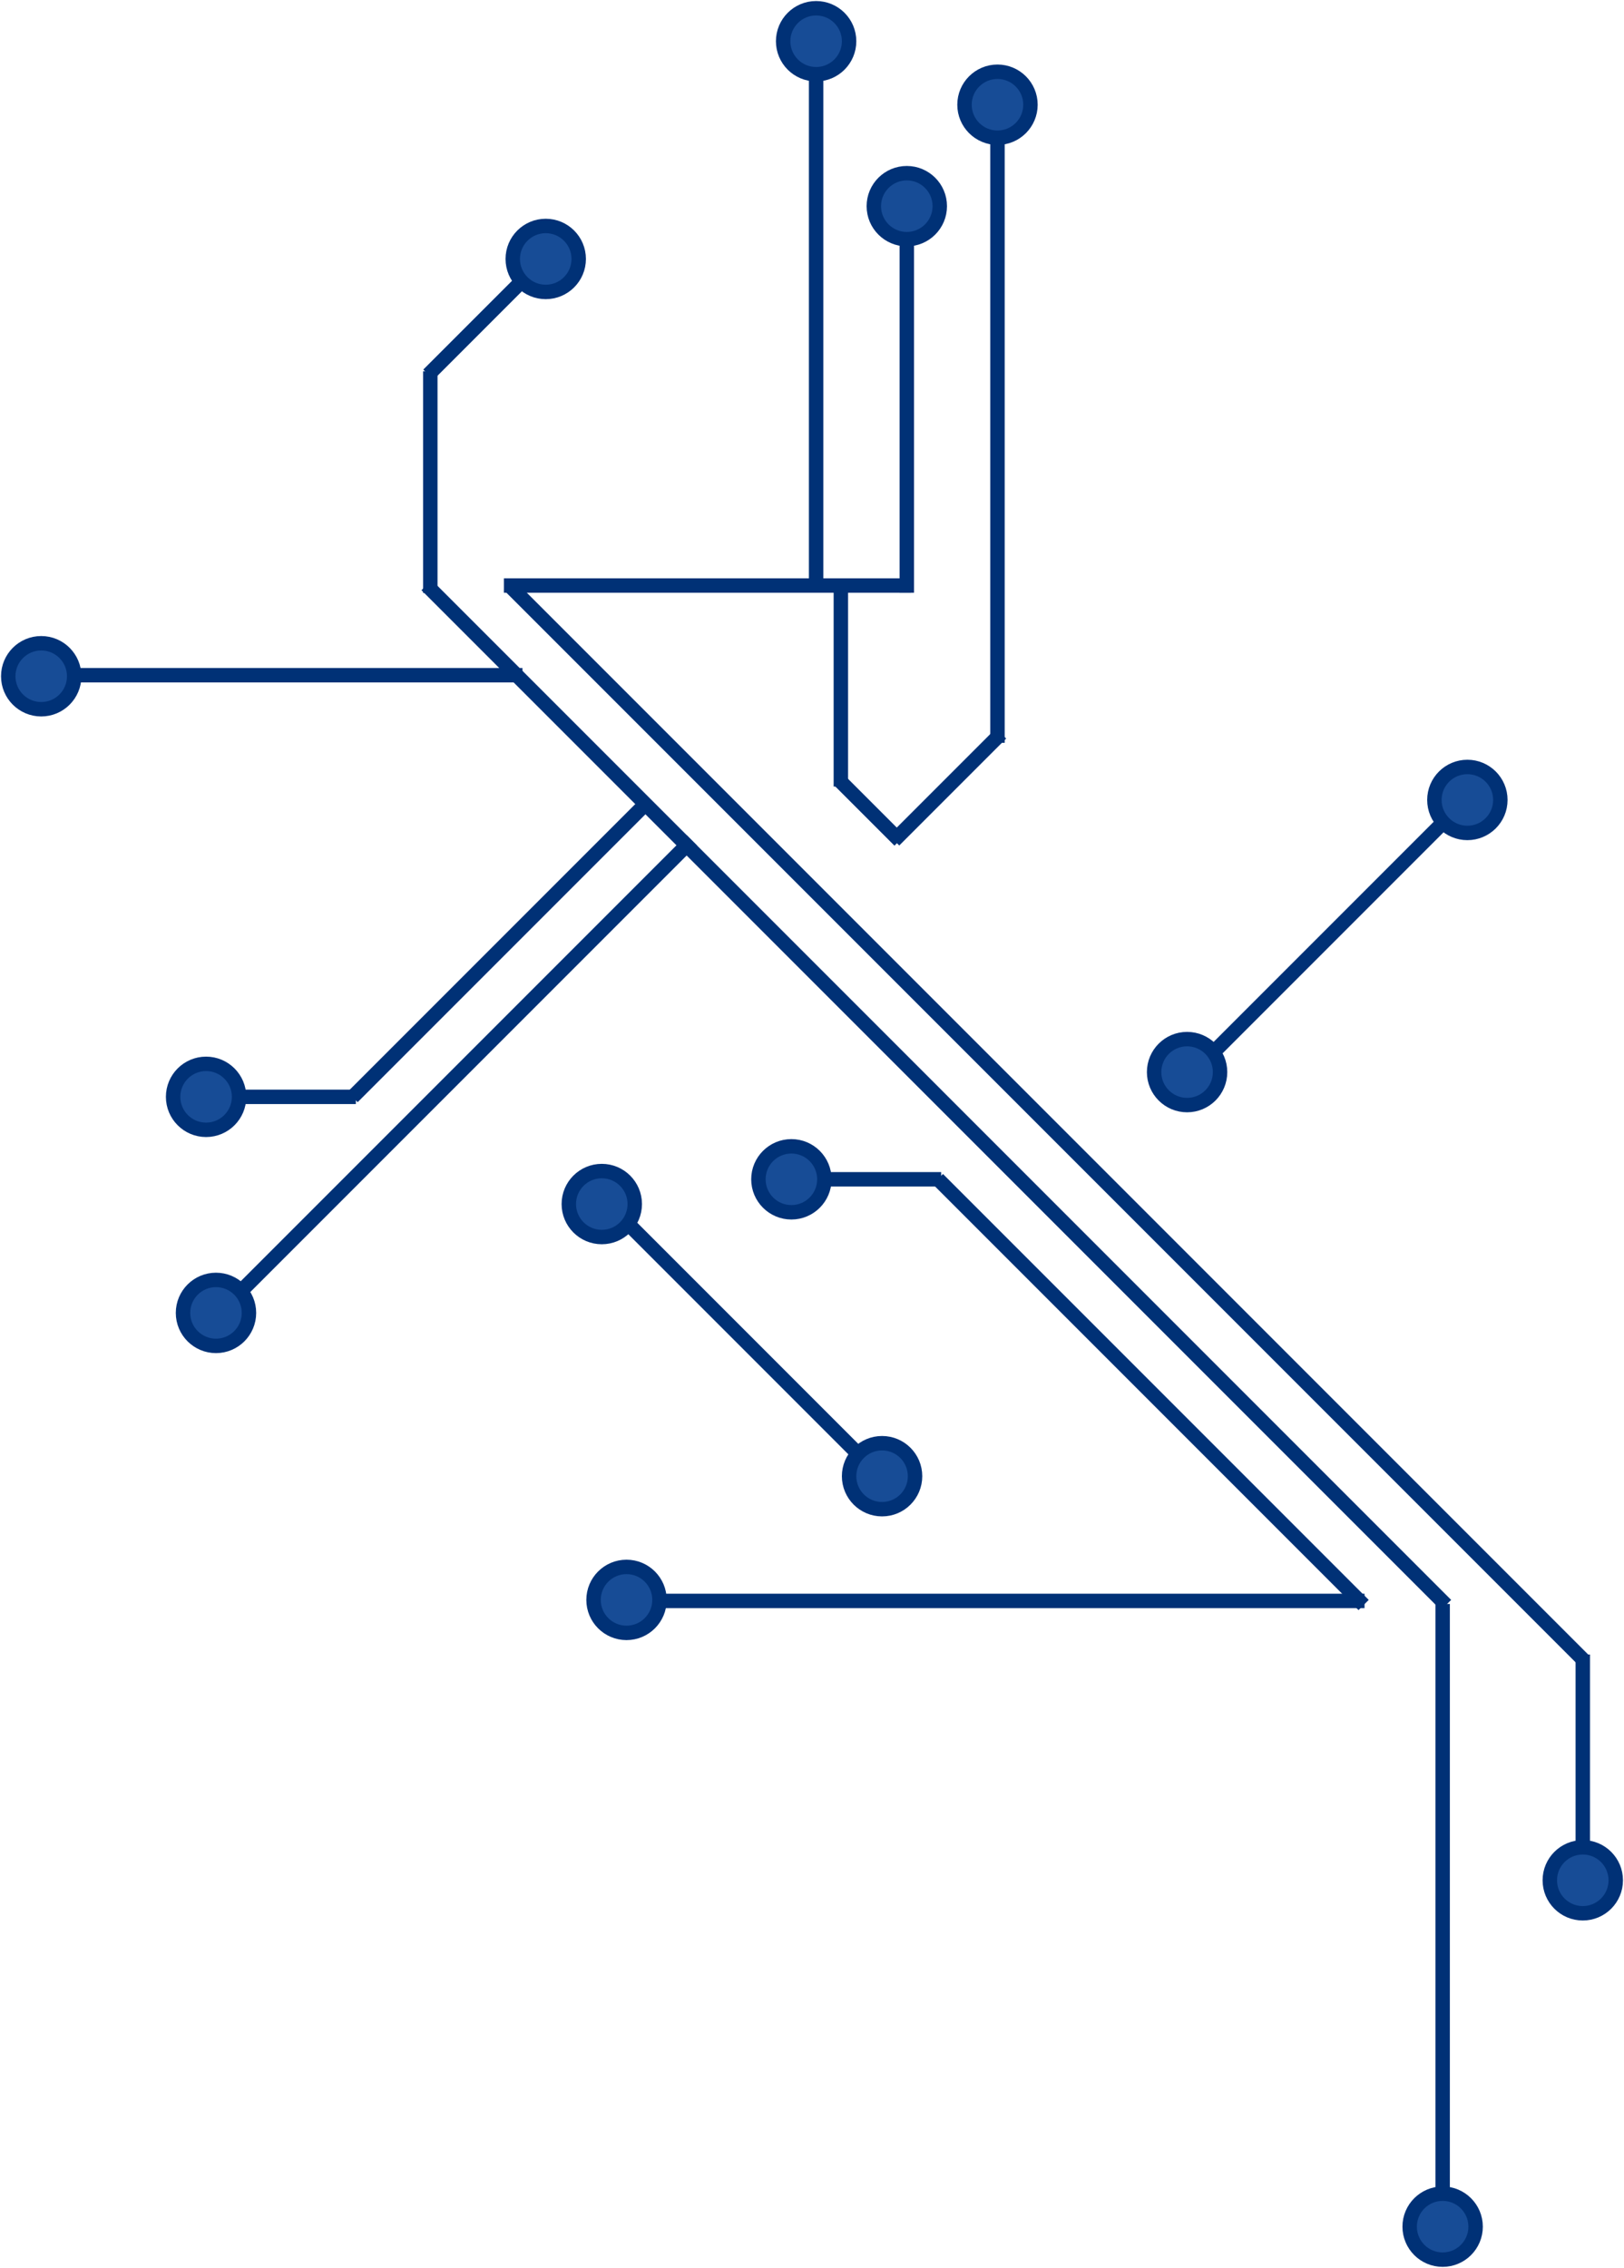 <?xml version="1.0" encoding="UTF-8" standalone="no"?>
<svg width="197px" height="275px" viewBox="0 0 197 275" version="1.1" xmlns="http://www.w3.org/2000/svg" xmlns:xlink="http://www.w3.org/1999/xlink">
    <!-- Generator: Sketch 39.1 (31720) - http://www.bohemiancoding.com/sketch -->
    <title>Lines</title>
    <desc>Created with Sketch.</desc>
    <defs></defs>
    <g id="Page-1" stroke="none" stroke-width="1" fill="none" fill-rule="evenodd">
        <g id="Desktop" transform="translate(-614, -184)" stroke="#003176" stroke-width="1.75">
            <g id="Lines" transform="translate(712.5, 321.5) rotate(-90) translate(-712.5, -321.5) translate(576, 224)">
                <g transform="translate(0, 50)">
                    <path d="M80,29 C82.209,29 84,27.209 84,25 C84,22.791 82.209,21 80,21 C77.791,21 76,22.791 76,25 C76,27.209 77.791,29 80,29 Z" id="Oval" fill="#174C96"></path>
                    <path d="M79.875,30.5 L79.875,113.65" id="Line" stroke-linecap="square"></path>
                    <path d="M130.41,63.386 L80,113.796" id="Line" stroke-linecap="square"></path>
                    <path d="M131,48.491 L131,62.291" id="Line" stroke-linecap="square"></path>
                    <path d="M202.432,1.364 L80,123.796" id="Line" stroke-linecap="square"></path>
                    <path d="M176.908,93.364 L143.568,126.704" id="Line" stroke-linecap="square" transform="translate(160.238, 110.034) scale(-1, 1) translate(-160.238, -110.034) "></path>
                    <path d="M202.432,11.364 L73.381,140.415" id="Line" stroke-linecap="square"></path>
                    <path d="M203,58.629 L203,11" id="Line" stroke-linecap="square"></path>
                    <path d="M250.629,59 L203,59" id="Line" stroke-linecap="square"></path>
                    <path d="M78.629,124 L4.458,124" id="Line" stroke-linecap="square"></path>
                    <path d="M72.5,141 L49.495,141" id="Line" stroke-linecap="square"></path>
                    <circle id="Oval" fill="#174C96" cx="4" cy="124" r="4"></circle>
                    <circle id="Oval" fill="#174C96" cx="249" cy="59" r="4"></circle>
                    <circle id="Oval" fill="#174C96" cx="144" cy="93" r="4"></circle>
                    <circle id="Oval" fill="#174C96" cx="131" cy="45" r="4"></circle>
                    <g id="Group" transform="translate(224.6, 9.7) scale(-1, 1) translate(-224.6, -9.7) translate(202.6, 0.2)">
                        <path d="M17.41,1.386 L4.796,14" id="Line" stroke-linecap="square"></path>
                        <path d="M43.629,1 L18.495,1" id="Line" stroke-linecap="square"></path>
                        <circle id="Oval" fill="#174C96" cx="4" cy="15" r="4"></circle>
                    </g>
                    <circle id="Oval" fill="#174C96" cx="177" cy="127" r="4"></circle>
                    <circle id="Oval" fill="#174C96" cx="46" cy="141" r="4"></circle>
                </g>
                <g transform="translate(182, 62) scale(-1, 1) translate(-182, -62) translate(91, 0)">
                    <circle id="Oval" fill="#174C96" cx="81" cy="4" r="4"></circle>
                    <path d="M80.875,9.5 L80.875,61.501" id="Line" stroke-linecap="square"></path>
                    <path d="M131.41,42.386 L96.893,76.903" id="Line" stroke-linecap="square"></path>
                    <path d="M132,27.491 L132,41.291" id="Line" stroke-linecap="square"></path>
                    <path d="M157.484,26.312 L101.503,82.293" id="Line" stroke-linecap="square"></path>
                    <path d="M177.908,72.364 L144.568,105.704" id="Line" stroke-linecap="square" transform="translate(161.238, 89.034) scale(-1, 1) translate(-161.238, -89.034) "></path>
                    <path d="M93.501,101 L71.449,101" id="Line" stroke-linecap="square"></path>
                    <path d="M69.502,98 L8.487,98" id="Line" stroke-linecap="square"></path>
                    <circle id="Oval" fill="#174C96" cx="4" cy="98" r="4"></circle>
                    <circle id="Oval" fill="#174C96" cx="145" cy="72" r="4"></circle>
                    <circle id="Oval" fill="#174C96" cx="132" cy="24" r="4"></circle>
                    <g id="Group" transform="translate(124.6, 71.2) scale(-1, 1) translate(-124.6, -71.2) translate(86.6, 21.2)">
                        <g id="Group-2" transform="translate(61, 79.8)" stroke-linecap="square">
                            <path d="M7.41,0.386 L1.295,6.501" id="Line"></path>
                            <path d="M13.044,18.816 L1.312,7.084" id="Line"></path>
                        </g>
                        <circle id="Oval" fill="#174C96" cx="4.4" cy="4" r="4"></circle>
                    </g>
                    <circle id="Oval" fill="#174C96" cx="178" cy="106" r="4"></circle>
                    <g id="Group-3" transform="translate(7.7, 116)">
                        <path d="M80.5,4 L8.798,4" id="Line" stroke-linecap="square"></path>
                        <circle id="Oval" fill="#174C96" cx="4" cy="4" r="4"></circle>
                    </g>
                </g>
            </g>
        </g>
    </g>
</svg>